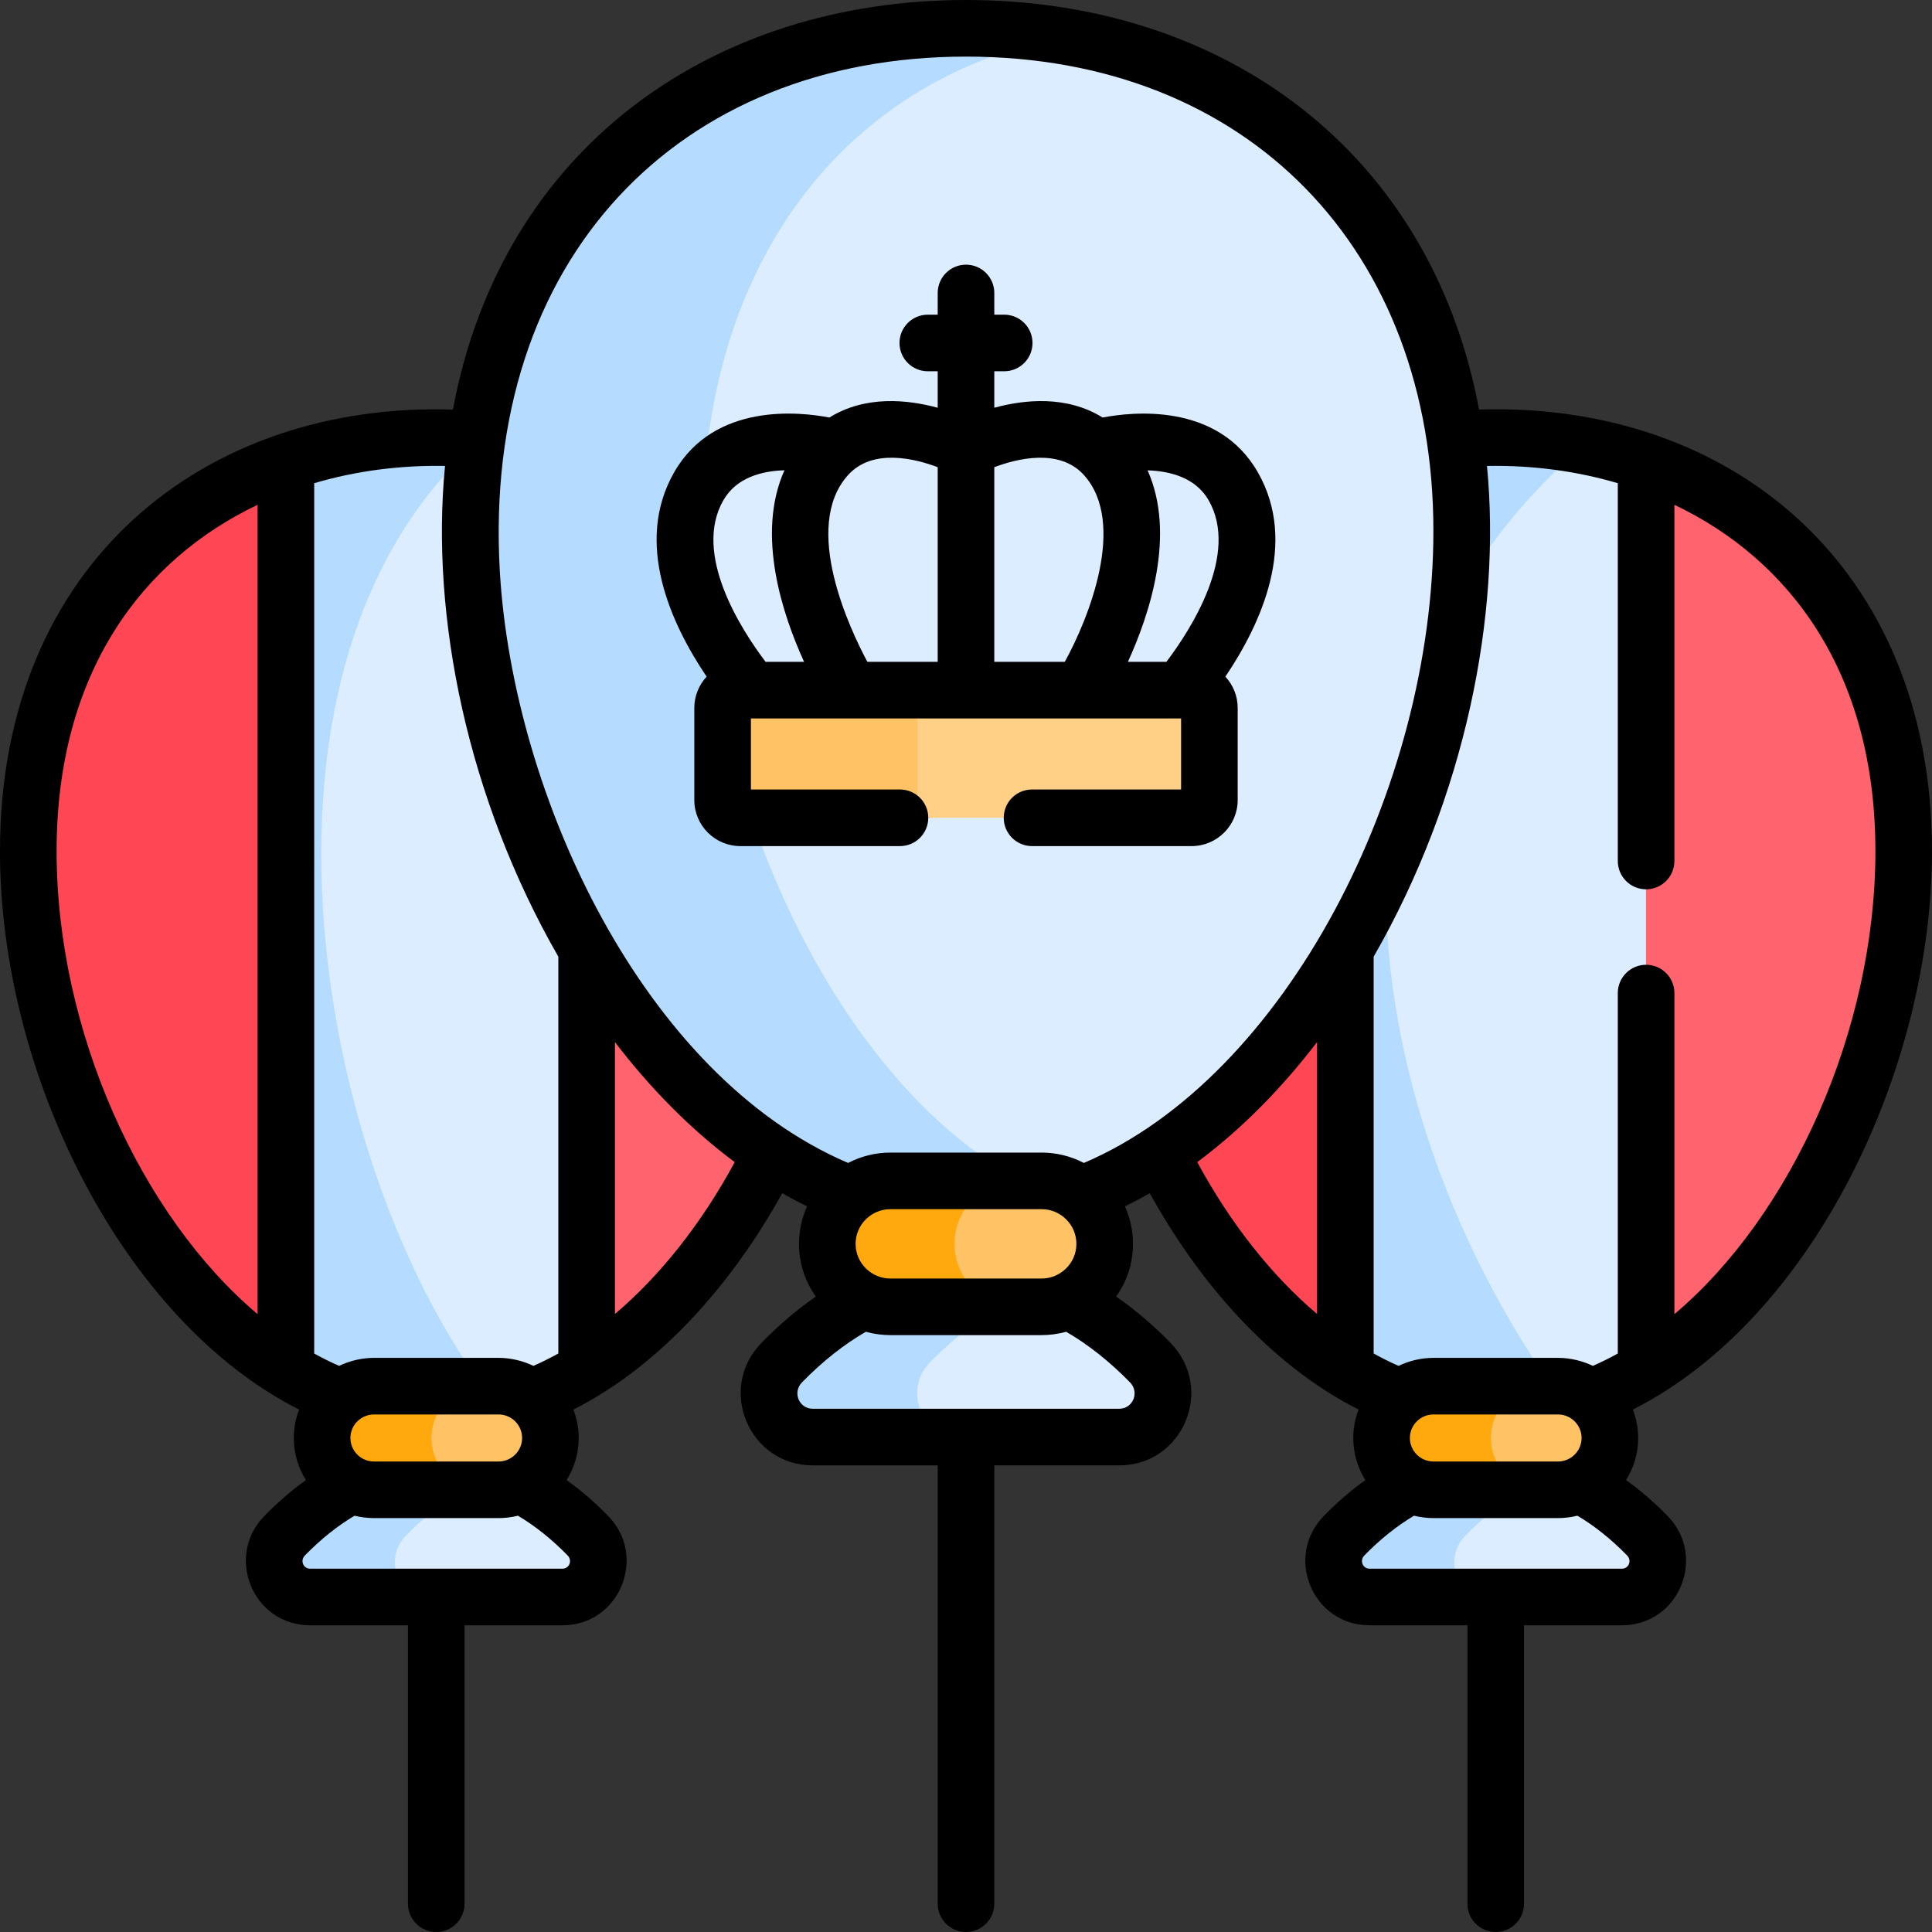 <svg id="Capa_1" enable-background="new 0 0 512 512" height="512" viewBox="0 0 512 512" width="512" xmlns="http://www.w3.org/2000/svg"><rect x="0" y="0" width="512" height="512" fill="#333333" stroke="none"/><g><g><path d="m155.437 362.997-4.917-1.393v-130.048l36.333 53.778 14.047 11.333 3.453 8.947c-12.055 24.352-29.039 45.077-48.916 57.383z" fill="#ff636e"/><path d="m75.738 122.385 3.116 3.615v231.598l-3.116 5.401c-39.988-24.752-68.266-83.592-68.266-137.43 0-53.839 28.277-89.407 68.266-103.184z" fill="#ff4654"/><path d="m148.854 229.75-17.75-61.5v-47l-4.802-4.859c-.521-.042-1.05-.059-1.573-.095l-7.638 6.09-25.5 37.865-9 49.5v53.917l12.167 49.281 30.065 59.051h12.78l3.047-1.658c5.078-1.917 10.014-4.391 14.786-7.345v-111.485-10.512z" fill="#dbedff"/><g><path d="m85.134 226.295c0-50.126 16.357-87.211 41.721-109.344l-.553-.56c-3.525-.285-7.098-.432-10.714-.432-14.074 0-27.518 2.178-39.85 6.427v240.614c4.772 2.954 9.709 5.426 14.786 7.343l2.58 1.658h38.199c-27.885-35.721-46.169-92.707-46.169-145.706z" fill="#b5dcff"/></g><path d="m356.507 362.997 4.917-1.393v-130.048l-36.333 53.778-14.047 11.333-3.453 8.947c12.054 24.352 29.038 45.077 48.916 57.383z" fill="#ff4654"/><path d="m436.206 122.385-3.116 3.615v231.598l3.116 5.401c39.987-24.752 68.266-83.592 68.266-137.43 0-53.839-28.277-89.407-68.266-103.184z" fill="#ff636e"/><path d="m419.733 118.091h-8.643l-30.25 45.186v4.974l-17.055 59.092 1.638 24.325 11.292 58.958 33.05 61.374h9.075l2.58-1.658c5.077-1.917 10.014-4.389 14.786-7.343v-240.614c-5.295-1.824-10.806-3.242-16.473-4.294z" fill="#dbedff"/><g fill="#b5dcff"><path d="m419.733 118.091c-7.531-1.398-15.346-2.132-23.377-2.132-3.616 0-7.189.147-10.714.432l-4.802 4.859v47l-.679 2.351c9.071-20.55 22.603-38.109 39.572-52.51z"/><path d="m367.233 234.844c0-9.092.67-17.832 1.955-26.22l-6.098 21.127-6.583 11.249v10.512 111.484c4.772 2.954 9.709 5.429 14.786 7.345l3.047 1.659h40.181c-29.493-40.508-47.288-90.106-47.288-137.156z"/></g><path d="m436.559 406.996c-5.455-5.597-11.453-10.198-17.843-13.5l-1.188-1.559h-12.276l-18.745 14.146-2.75 8 2.333 6.5 2.422 2.635h41.27c8.458 0 12.68-10.166 6.777-16.222z" fill="#dbedff"/><path d="m388.345 406.955c5.833-5.984 12.246-10.904 19.079-14.434l.76-.583h-32.156l-2.03 1.559c-6.39 3.302-12.388 7.903-17.843 13.5-5.903 6.057-1.68 16.222 6.777 16.222h28.024c-5.735-2.907-7.719-11.023-2.611-16.264z" fill="#b5dcff"/><path d="m282.272 9.684h-15.432l-39.012 18.816-36.357 41.643-14.035 80.343 23.47 85.848 26.922 44.5 43.508 37.542h11.504l3.585-1.789c57.865-21.839 100.912-102.684 100.912-175.905 0-74.965-45.117-120.777-105.065-130.998z" fill="#dbedff"/><path d="m186.09 140.681c0-74.964 41.303-120.776 96.182-130.997-8.498-1.449-17.293-2.184-26.3-2.184-72.551 0-131.365 47.591-131.365 133.181 0 73.221 43.047 154.066 100.912 175.905l3.196 1.789h52.681l-2.926-1.789c-52.972-21.839-92.38-102.684-92.38-175.905z" fill="#b5dcff"/><path d="m304.819 361.122c-6.628-6.801-13.916-12.39-21.68-16.402l-2.549-2.345h-12.851l-23.304 17.25-4.47 8.5 4.47 9.5s2.595 1.64 4.965 3.208h47.185c10.277 0 15.407-12.351 8.234-19.711z" fill="#dbedff"/><path d="m246.394 361.122c6.628-6.801 13.916-12.39 21.68-16.402l2.911-2.345h-39.27l-2.911 2.345c-7.764 4.012-15.052 9.602-21.68 16.402-7.172 7.359-2.042 19.711 8.234 19.711h39.27c-10.276 0-15.406-12.351-8.234-19.711z" fill="#b5dcff"/><path d="m315.764 182.893h-71.526l-3.522 3.232v28.125l3.792 2.476h71.256c2.6 0 4.708-2.108 4.708-4.708v-24.417c0-2.6-2.108-4.708-4.708-4.708z" fill="#ffd086"/><path d="m243.09 212.018v-24.417c0-2.6 2.108-4.708 4.708-4.708h-51.618c-2.6 0-4.708 2.108-4.708 4.708v24.417c0 2.6 2.108 4.708 4.708 4.708h51.618c-2.6 0-4.708-2.108-4.708-4.708z" fill="#ffc365"/><path d="m412.873 367.347h-9.797l-4.902 2.653-4.833 6.917v8.333l3.917 5.667 6.932 3.898h8.684c7.585 0 13.734-6.149 13.734-13.734-.001-7.585-6.15-13.734-13.735-13.734z" fill="#ffc365"/><path d="m395.106 381.081c0-7.585 6.149-13.734 13.734-13.734h-29c-7.585 0-13.734 6.149-13.734 13.734s6.149 13.734 13.734 13.734h29c-7.585 0-13.734-6.149-13.734-13.734z" fill="#ffa90f"/><path d="m276.04 312.948h-12.666c-6.753 2.543-11.566 9.045-11.566 16.687s4.813 14.144 11.566 16.688h12.667c9.216 0 16.687-7.471 16.687-16.688-.001-9.216-7.472-16.687-16.688-16.687z" fill="#ffc365"/><path d="m252.966 329.635c0-9.216 7.471-16.687 16.687-16.687h-33.75c-9.216 0-16.687 7.471-16.687 16.687s7.471 16.688 16.687 16.688h33.75c-9.215-.001-16.687-7.472-16.687-16.688z" fill="#ffa90f"/><path d="m155.79 406.996c-5.455-5.597-11.453-10.198-17.843-13.5l-1.188-1.559h-12.276l-18.745 14.146-2.75 8 2.333 6.5 2.422 2.635h41.27c8.457 0 12.68-10.166 6.777-16.222z" fill="#dbedff"/><path d="m107.575 406.955c5.833-5.984 12.246-10.904 19.079-14.434l.76-.583h-32.156l-2.03 1.559c-6.39 3.302-12.388 7.903-17.843 13.5-5.903 6.057-1.68 16.222 6.777 16.222h28.024c-5.735-2.907-7.718-11.023-2.611-16.264z" fill="#b5dcff"/><path d="m132.104 367.347h-9.797l-4.903 2.653-4.833 6.917v8.333l3.917 5.667 6.932 3.898h8.684c7.585 0 13.734-6.149 13.734-13.734s-6.149-13.734-13.734-13.734z" fill="#ffc365"/><path d="m114.337 381.081c0-7.585 6.149-13.734 13.734-13.734h-29c-7.585 0-13.734 6.149-13.734 13.734s6.149 13.734 13.734 13.734h29c-7.585 0-13.734-6.149-13.734-13.734z" fill="#ffa90f"/></g><g><path d="m79.269 373.55c-.894 2.344-1.405 4.876-1.405 7.531 0 4.094 1.185 7.908 3.2 11.155-3.818 2.744-7.507 5.918-11.022 9.525-10.478 10.752-3.015 28.958 12.147 28.958h25.926v73.781c0 4.142 3.357 7.5 7.5 7.5s7.5-3.358 7.5-7.5v-73.782h25.925c15.185 0 22.603-18.228 12.148-28.957-3.516-3.607-7.205-6.781-11.023-9.525 2.016-3.246 3.2-7.061 3.2-11.155 0-2.655-.511-5.188-1.406-7.532 23.548-11.876 42.591-34.216 55.336-57.338 2.18 1.246 4.378 2.408 6.592 3.488-1.373 3.034-2.144 6.396-2.144 9.937 0 5.2 1.655 10.017 4.458 13.965-5.008 3.471-9.833 7.581-14.42 12.288-11.836 12.144-3.276 32.446 13.605 32.446h33.114v116.165c0 4.142 3.357 7.5 7.5 7.5s7.5-3.358 7.5-7.5v-116.167h33.113c16.899 0 25.429-20.314 13.605-32.445-4.588-4.708-9.413-8.817-14.421-12.288 2.802-3.948 4.457-8.766 4.457-13.965 0-3.541-.771-6.903-2.144-9.937 2.214-1.08 4.413-2.242 6.593-3.488 12.799 23.22 31.804 45.472 55.336 57.339-.894 2.345-1.406 4.877-1.406 7.532 0 4.094 1.185 7.908 3.2 11.155-3.818 2.744-7.507 5.917-11.023 9.525-10.477 10.751-3.014 28.957 12.148 28.957h25.926v73.782c0 4.142 3.357 7.5 7.5 7.5s7.5-3.358 7.5-7.5v-73.782h25.925c15.185 0 22.603-18.228 12.148-28.957-3.516-3.607-7.205-6.781-11.023-9.525 2.016-3.246 3.2-7.061 3.2-11.155 0-2.655-.511-5.186-1.405-7.531 47.868-24.176 79.271-90.503 79.271-147.981 0-75.699-53.608-119.126-120.026-117.033-12.797-68.33-67.549-108.536-135.974-108.536-66.563 0-122.862 38.516-135.975 108.536-65.218-2.056-120.025 40.209-120.025 117.033 0 59.054 32.528 124.379 79.269 147.981zm59.096 7.531c0 3.494-2.879 6.234-6.233 6.234h-33.033c-3.363 0-6.234-2.746-6.234-6.234 0-3.461 2.835-6.234 6.234-6.234h33.033c3.418 0 6.233 2.79 6.233 6.234zm10.675 34.637h-66.851c-1.855 0-2.685-2.175-1.405-3.488 4.183-4.292 8.603-7.83 13.176-10.549 1.497.376 3.405.634 5.139.634h33.033c1.592 0 3.489-.219 5.139-.634 4.572 2.72 8.993 6.258 13.176 10.55 1.279 1.314.449 3.487-1.407 3.487zm45.673-107.742c-8.865 16.36-19.78 30.11-31.748 40.245v-72.057c9.01 11.782 19.697 22.861 31.748 31.812zm41.219 12.472h40.137c4.995 0 9.187 4.08 9.187 9.187 0 5.226-4.328 9.188-9.187 9.188h-40.137c-4.886 0-9.188-3.982-9.188-9.188 0-5.144 4.229-9.187 9.188-9.187zm60.681 52.885h-81.227c-3.629 0-5.428-4.344-2.863-6.977 5.358-5.498 11.04-10.002 16.927-13.424 2.133.594 4.404.889 6.481.889h40.137c2.027 0 4.299-.281 6.481-.889 5.887 3.421 11.568 7.926 16.927 13.424 2.563 2.631.77 6.977-2.863 6.977zm20.674-65.357c12.098-8.996 22.746-20.042 31.747-31.812v72.057c-11.968-10.134-22.881-23.884-31.747-40.245zm101.848 73.105c0 3.54-2.932 6.234-6.234 6.234h-33.032c-3.327 0-6.234-2.714-6.234-6.234 0-3.443 2.829-6.234 6.234-6.234h33.031c3.413 0 6.235 2.796 6.235 6.234zm10.675 34.637h-66.851c-1.854 0-2.688-2.172-1.406-3.488 4.183-4.292 8.604-7.83 13.177-10.55 1.708.429 3.618.634 5.139.634h33.031.001.001c1.581 0 3.471-.215 5.136-.634 4.573 2.72 8.994 6.258 13.177 10.55 1.28 1.315.45 3.488-1.405 3.488zm67.19-190.149c0 47.623-22.335 96.584-53.267 122.698v-85.09c0-4.142-3.357-7.5-7.5-7.5s-7.5 3.358-7.5 7.5v95.521c-2.139 1.187-4.55 2.376-6.601 3.271-2.863-1.384-6.133-2.122-9.23-2.122h-.001-.001-33.032c-3.196 0-6.422.765-9.231 2.122-2.42-1.056-4.637-2.19-6.603-3.282v-105.156c24.292-42.319 33.874-90.637 30.028-130.051 12.23-.227 23.941 1.403 34.671 4.574v100.122c0 4.142 3.357 7.5 7.5 7.5s7.5-3.358 7.5-7.5v-94.396c30.306 14.404 53.267 44.243 53.267 91.789zm-241-210.569c74.836 0 123.864 51.285 123.864 125.681v.001c0 67.959-39.038 144.674-92.628 167.509-3.504-1.832-7.392-2.743-11.167-2.743h-40.137c-3.774 0-7.662.91-11.167 2.743-54.173-23.082-88.803-97.19-92.306-156.762-4.756-82.975 47.52-136.429 123.541-136.429zm-108.035 238.531v105.156c-2.347 1.305-4.769 2.482-6.603 3.282-2.713-1.313-5.972-2.122-9.23-2.122h-33.033c-3.14 0-6.391.752-9.231 2.122-1.983-.865-4.276-1.981-6.602-3.271v-230.643c11.312-3.344 23.063-4.786 34.671-4.575-3.907 40.047 6.051 88.29 30.028 130.051zm-79.699-119.75v214.486c-30.932-26.114-53.266-75.075-53.266-122.698 0-47.545 22.961-77.385 53.266-91.788z"/><path d="m184 187.601v24.417c0 6.732 5.477 12.208 12.208 12.208h42.292c4.143 0 7.5-3.358 7.5-7.5s-3.357-7.5-7.5-7.5h-39.5v-18.833h114v18.833h-39.5c-4.143 0-7.5 3.358-7.5 7.5s3.357 7.5 7.5 7.5h42.291c6.732 0 12.209-5.477 12.209-12.208v-24.417c0-3.197-1.245-6.102-3.263-8.281 9.465-14.022 19.318-35.461 8.587-54.19-10.647-18.581-33.459-15.963-41.118-14.478-9.535-5.929-20.714-4.772-28.706-2.595v-9.666h2.625c4.143 0 7.5-3.358 7.5-7.5s-3.357-7.5-7.5-7.5h-2.625v-5.75c0-4.142-3.357-7.5-7.5-7.5s-7.5 3.358-7.5 7.5v5.75h-2.625c-4.143 0-7.5 3.358-7.5 7.5s3.357 7.5 7.5 7.5h2.625v9.667c-7.992-2.177-19.172-3.335-28.707 2.593-7.66-1.486-30.472-4.104-41.118 14.478-10.73 18.728-.876 40.167 8.588 54.19-2.018 2.18-3.263 5.085-3.263 8.282zm136.309-55.013c8.13 14.189-4.572 34.034-11.195 42.805h-10.207c5.699-12.478 12.811-33.75 5.215-50.745 5.879.184 12.705 1.864 16.187 7.94zm-32.998-6.631c11.342 12.716 1.21 37.94-5.132 49.436h-18.679v-51.581c5.775-2.189 17.258-5.203 23.811 2.145zm-38.811-2.146v51.581h-18.632c-4.529-8.446-17.495-35.627-5.179-49.436 6.554-7.348 18.037-4.334 23.811-2.145zm-56.81 8.777c3.498-6.104 10.32-7.784 16.197-7.96-7.611 16.998-.496 38.283 5.205 50.765h-10.207c-6.623-8.771-19.323-28.618-11.195-42.805z"/></g></g></svg>